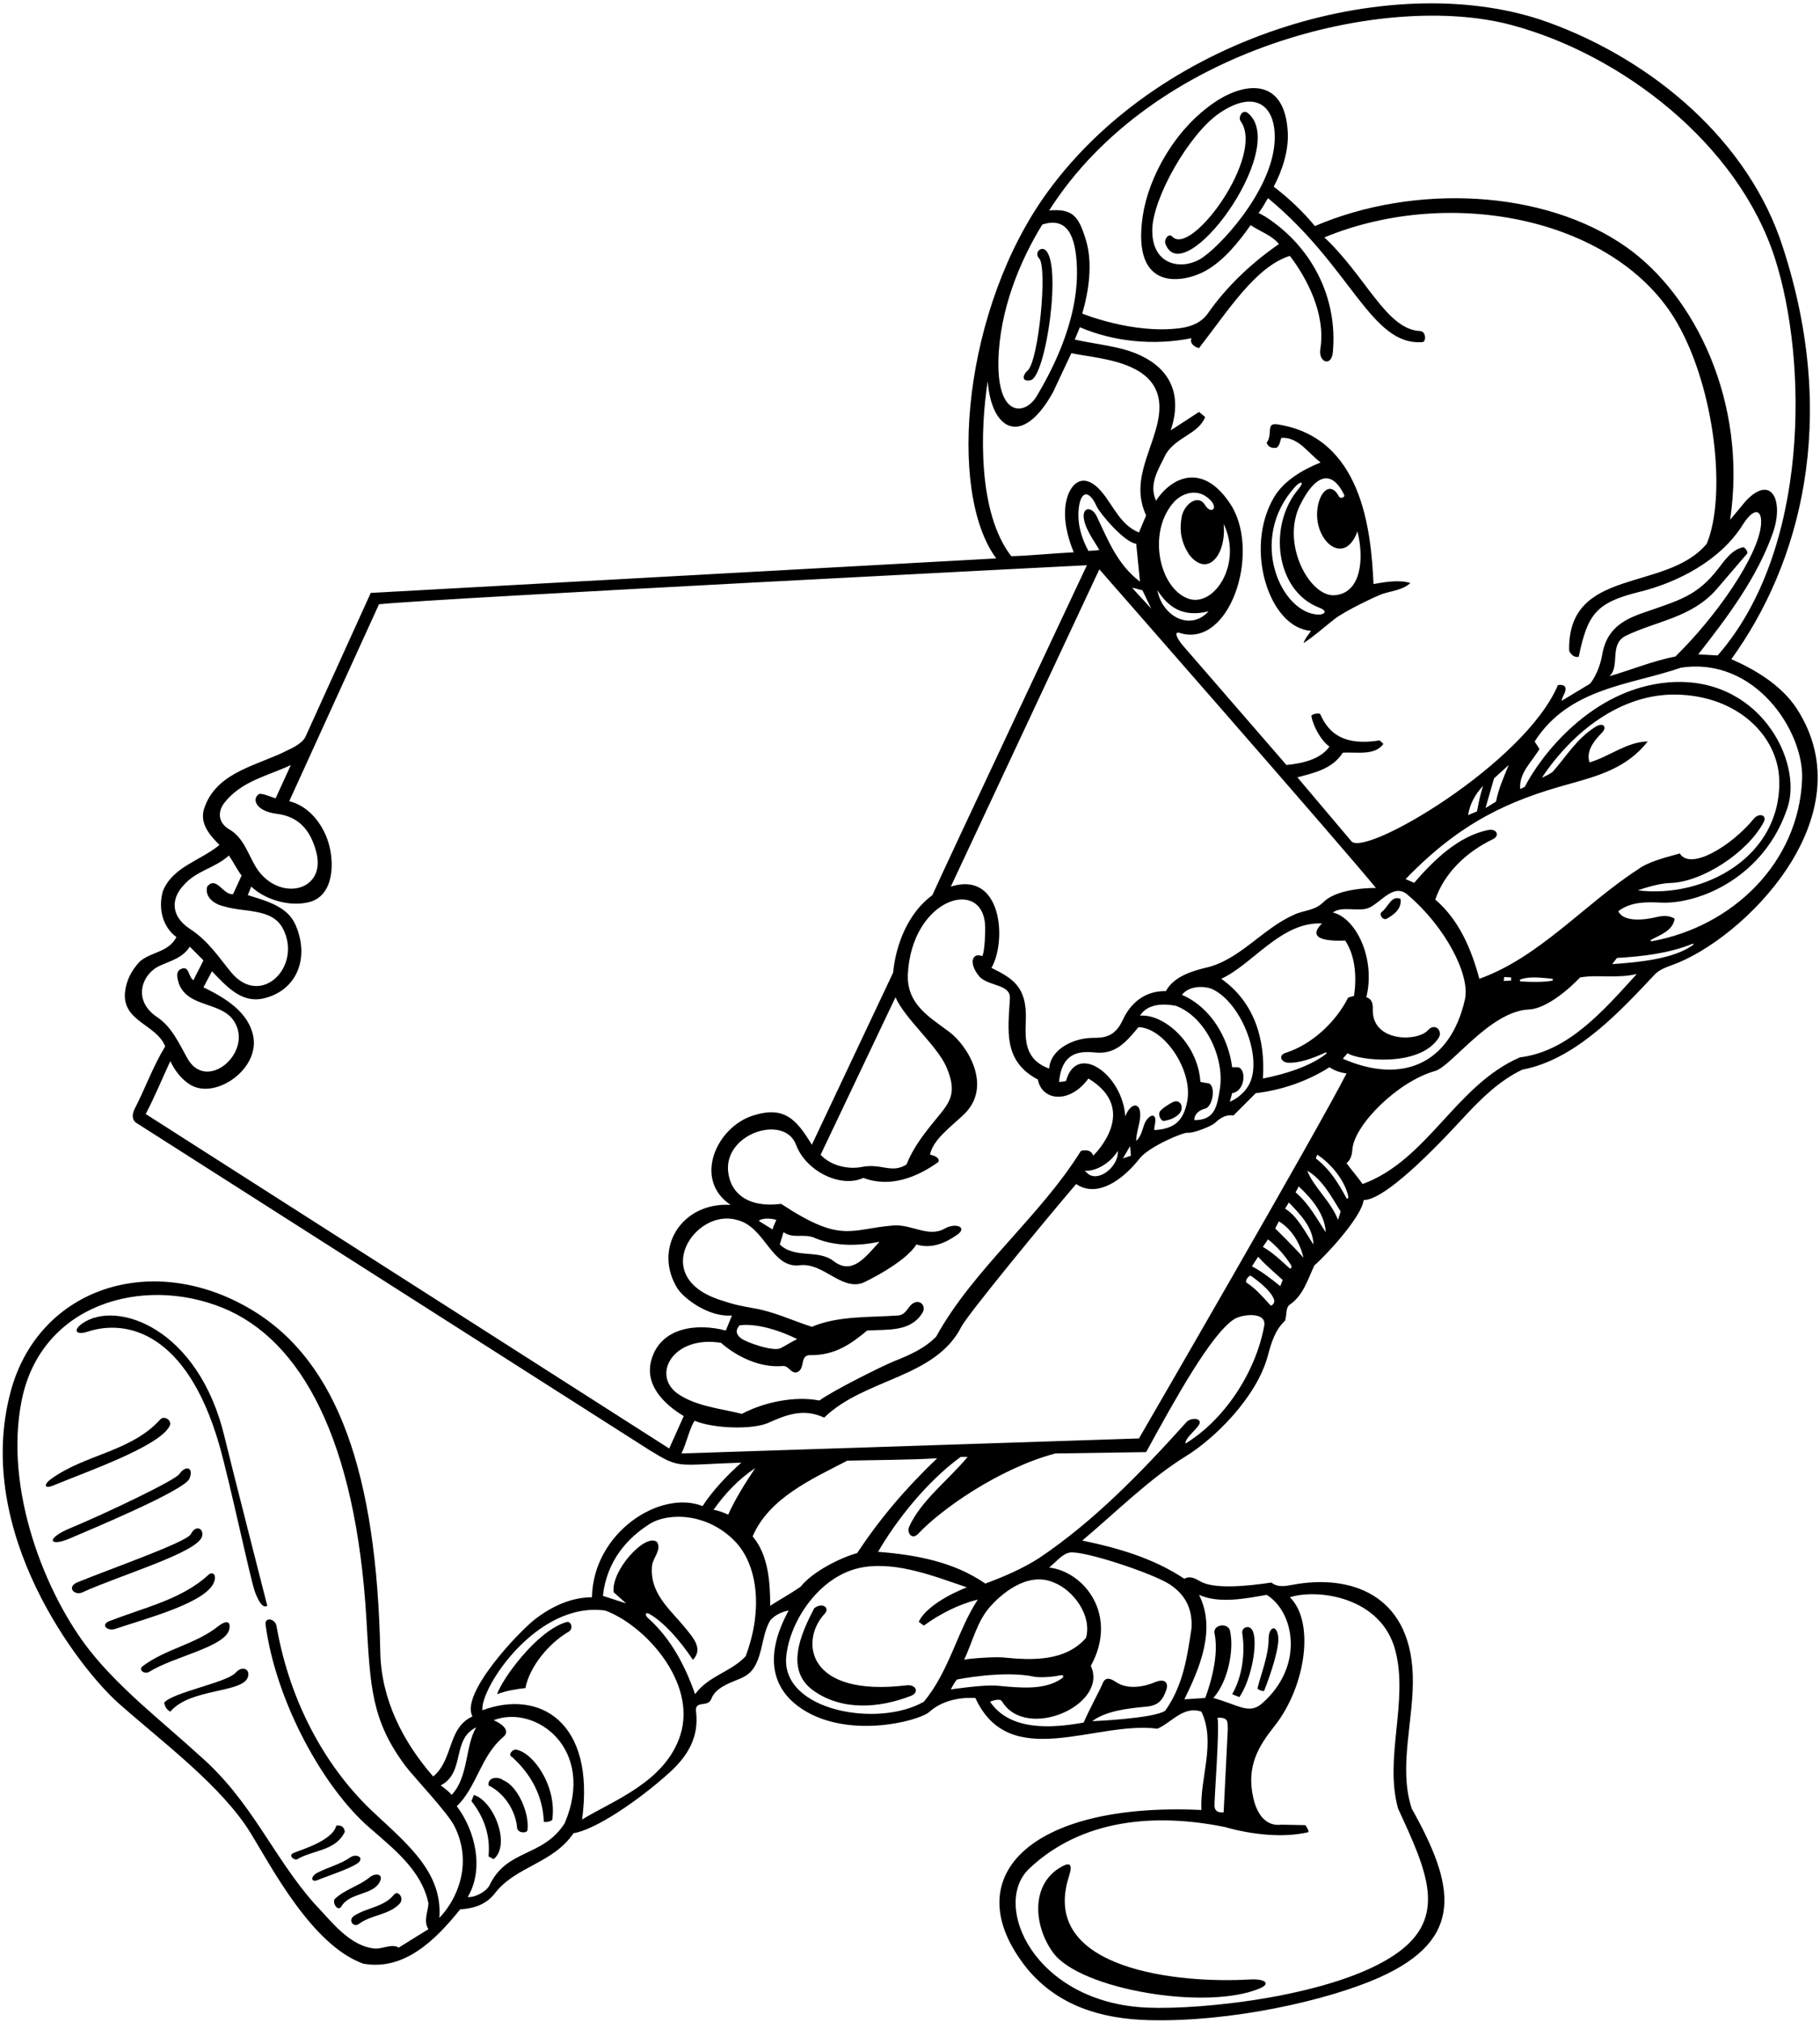 <?xml version="1.0" encoding="UTF-8"?>
<svg xmlns="http://www.w3.org/2000/svg" xmlns:xlink="http://www.w3.org/1999/xlink" width="496pt" height="551pt" viewBox="0 0 496 551" version="1.1">
<g id="surface1">
<path style=" stroke:none;fill-rule:nonzero;fill:rgb(0%,0%,0%);fill-opacity:1;" d="M 489.609 193.008 C 485.516 186.773 478.441 182.492 471.836 179.609 C 490.465 153.883 501.34 114.84 485.887 67.391 C 476.645 38.445 450.48 16.461 422.004 6.113 C 381.23 -8.703 317.309 8.59 285.465 52.344 C 262.527 83.863 258.004 133.844 271.5 152.16 L 101.035 161.559 L 83.262 200.73 C 82.363 202.766 78.516 204.359 78.516 204.359 C 70.516 208.547 59.348 210.129 55.812 219.809 C 54.137 224.086 56.93 227.344 59.812 230.23 C 54.695 234.508 46.973 236.184 44.367 242.883 C 43.156 247.258 44.09 252.375 48.09 255.352 C 45.762 259.633 41.203 259.262 38.039 262.051 C 35.715 264.562 34.316 267.355 34.039 270.703 C 33.574 278.43 42.691 279.172 45.02 285.129 C 41.668 290.617 39.621 296.48 36.645 302.25 C 35.961 303.652 35.984 305.094 37.016 305.879 L 177.109 395.195 C 185.555 400.355 184.215 399.129 202.043 398.547 C 198.414 401.711 194.086 406.277 191.48 410.371 C 179.84 405.82 161.637 417.652 161.328 435.219 C 155.664 435.266 150.551 437.613 145.973 441.078 C 141.531 444.445 125.32 461.551 128.762 467.691 C 121.879 470.855 123.645 479.414 118.062 484.066 C 109.781 474.578 103.918 463.039 103.641 450.289 C 102.66 401.816 92.215 371.117 68.699 356.961 C 41.578 340.641 10.473 350.824 2.883 379.262 C -7.359 417.641 21.848 454.805 32.23 464.031 C 43.98 474.477 60.324 486.508 68.316 499.496 C 73.988 508.711 84.996 530.016 98.988 535.059 C 110.246 537.105 118.809 528.453 125.414 520.266 C 129.93 519.98 132.848 518.504 134.879 515.875 C 140.578 508.484 150.648 507.824 156.305 499.516 C 162.016 498.637 173.652 490.957 182.449 482.996 C 187.293 478.613 190.613 473.414 189.668 466.191 C 189.473 463.258 192.781 465.273 193.805 463.039 C 194.461 461.137 196.137 459.918 197.992 458.992 C 202.645 456.68 205.473 457.262 207.406 449.441 C 208.078 446.73 208.52 443.859 209.902 441.543 C 211.02 440.148 213.254 439.082 214.926 438.848 C 207.418 452.641 211.699 460.582 217.453 464.879 C 230.086 474.312 250.406 469.031 253.277 466.457 C 256.652 463.43 261.41 462.426 265.824 462.668 C 275.129 483.043 298.672 468.809 315.422 471.039 C 319.328 469.367 322.492 464.715 327.422 466.391 C 331.426 474.855 326.961 484.441 327.422 493.188 C 280.551 490.996 260.109 511.652 279.875 536.363 C 288.363 546.656 300.312 550.113 313.035 550.449 C 335.648 551.043 362 545.004 375.738 538.902 C 399.402 528.391 396.543 513.859 384.742 492.816 C 380.953 481.379 385.48 468.27 385.012 456.207 C 384.152 434.215 367.734 428.871 352.129 431.852 C 350.203 432.219 348.09 432.562 346.5 431.215 C 339.539 432.254 330.852 433.039 327.121 430.902 C 325.68 430.078 324.273 429.301 322.77 430.191 C 314.398 424.609 304.812 421.816 294.949 419.77 C 304.32 411.879 313.258 402.898 323.359 396.676 C 330.664 392.18 342.418 380.98 345.535 369.359 C 346.477 365.848 347.477 362.406 350.223 359.848 C 350.777 357.984 350.312 356.312 351.523 355.473 C 355.215 352.93 356.371 348.648 358.223 344.773 C 361.109 342.355 371.156 331.559 371.621 327 C 378.32 327 395.176 308.465 399.242 304.105 C 403.945 299.062 408.801 294.352 414.891 291.453 C 429.77 288.695 442.258 274.734 451.086 265.402 C 452.422 264.148 454.047 263.547 455.691 262.961 C 474.754 256.207 508.996 222.746 489.609 193.008 Z M 411.941 6.824 C 441.973 14.859 473.672 39.191 483.707 70.355 C 492.664 98.168 493.27 149.855 468.113 178.586 L 462.812 178.309 C 470.816 168.105 478.902 157.32 483.145 145.246 C 486.227 136.465 482.812 129.133 475.84 136.434 L 471.504 141.637 C 476.293 109.449 461.805 80.457 443.285 67.371 C 420.789 51.48 385.309 50.039 358.344 61.598 C 355.023 57.562 351.188 53.977 347.125 50.863 C 349.43 46.488 351.223 41.121 350.953 36.047 C 350.172 21.184 339.473 22.281 331.34 27.66 C 320.027 35.148 312.973 48.492 311.43 58.852 C 308.273 80.07 322.91 76.953 328.574 73.785 C 333.531 71.02 337.684 65.828 340.824 61.344 C 343.43 63.113 346.559 64.051 348.547 66.504 C 341.473 71.344 334.395 77.914 329.273 85.266 C 327.508 87.84 324.777 89.004 321.559 89.422 C 308.723 91.102 294.949 85.445 294.949 85.445 C 296.695 79.398 297.91 71.75 295.891 65.234 C 293.957 58.984 292.387 56.781 285.922 57.344 C 314.133 13.016 377.547 -2.379 411.941 6.824 Z M 475.188 149.09 C 472.152 149.672 470.324 152.273 468.371 154.816 C 462.469 162.516 457.609 163.547 447.508 167.086 C 442.277 168.918 437.793 171.539 436.664 178.309 C 435.73 183.605 433.312 186.309 433.312 186.309 L 425.59 190.961 C 425.645 190.129 426.277 189.297 426.531 188.496 C 427.301 186.105 424.566 186.684 424.566 186.684 C 415.605 207.965 371.957 233.703 368.273 229.203 L 353.57 211.805 C 358.129 210.594 363.062 209.57 365.945 205.105 C 369.48 204.824 374.691 206.035 377.02 202.688 L 375.996 201.754 C 366.566 203.227 362.262 200.145 359.836 194.66 C 359.574 194.07 357.281 194.652 357.375 195.129 C 357.898 197.887 360.016 201.844 362.316 203.43 C 359.805 206.965 354.965 207.988 350.594 208.453 L 322.121 175.609 C 320.281 173.227 320.062 171.898 321.746 172.539 C 335.016 176.379 343.414 151.316 335.797 138.109 C 328.293 125.879 319.52 129.641 315.047 136.434 C 312.906 131.688 315.98 127.504 317.746 123.688 C 320.723 118.941 326.586 118.289 328.445 113.637 L 326.773 112.242 L 319.051 117.266 C 322.352 107.355 318.703 100.605 310.914 96.895 C 305.352 94.246 298.676 93.879 292.902 92.516 L 294.297 89.164 C 303.602 93.168 314.582 94.191 324.727 92.145 C 324.074 93.633 325.75 94.656 326.773 94.84 C 334.766 84.551 342.207 72.66 351.523 69.719 C 356.148 75.781 361.352 85.531 359.832 95.086 C 359.246 98.766 362.859 100.039 363.234 95.992 C 364.613 81.09 357.508 67.18 344.824 59.02 L 342.988 58.012 C 344.109 56.648 344.672 55.406 345.566 53.992 C 368.352 72.805 373.637 94.336 387.676 93.211 C 388.707 93.129 388.68 90.277 386.977 90.199 C 377.824 89.781 372.25 75.277 360.922 64.691 C 395.816 50.273 441.008 59.711 457.188 88.188 C 467.402 106.176 470.559 135.102 465.137 148.16 C 454.062 161.465 427.172 154.301 427.637 177.285 C 428.105 178.492 429.219 179.238 430.242 178.961 C 432.645 167.48 434.859 164.203 446.738 161.289 C 457.156 158.734 468.781 152.785 474.902 143.055 C 478.105 137.961 480.324 138.777 479.91 143.113 C 479.105 151.543 467.828 167.895 456.586 178.898 C 450.633 180.016 444.387 182.586 438.617 184.262 C 441.598 181.562 438.48 175.59 442.992 173.281 C 451.367 169.188 461.043 168.352 467.836 160.535 L 476.211 150.766 C 476.195 150.086 475.84 149.555 475.188 149.09 Z M 433.195 207.742 C 432.227 204.91 434.113 202.09 436.551 199.688 C 438.012 198.242 437.113 196.664 434.855 198.016 C 429.551 201.367 426.965 206.035 423.055 210.41 C 421.91 211.195 420.195 211.922 420.195 211.922 C 428.629 199.27 441.828 189.02 456.762 189.258 C 473.492 189.527 484.566 200.484 484.895 212.547 C 485.465 233.422 464.516 244.836 446.34 242.605 C 448.406 241.855 452.453 240.664 455.105 240.605 C 463.945 240.398 476.371 232.191 480.676 223.965 C 481.629 222.141 479.422 221.316 477.926 223.137 C 471.934 230.434 460.738 237.32 457.785 232.555 C 453.785 233.672 449.246 234.762 446.34 236.93 C 431.824 246.324 419.543 260.844 403.164 266.703 C 401.027 258.797 397.754 250.781 391.145 245.105 C 393.66 237.848 399.535 232.277 406.516 228.832 C 409.016 227.832 407.906 225.684 405.602 226.152 C 397.551 227.797 390.91 234.176 385.395 240.559 L 383.066 239.535 C 398.168 223.879 411.496 218.09 427.324 213.711 C 435.402 211.473 443.438 209.277 449.039 202.035 C 443.363 202.129 438.594 206.16 433.195 207.742 Z M 422.684 267.281 C 420.578 267.652 417.062 267.594 414.508 267.43 C 414.148 267.406 414.062 267.004 414.395 266.875 C 416.719 265.965 420.473 266.453 422.703 266.656 C 423.422 266.719 423.434 267.148 422.684 267.281 Z M 411.82 266.332 L 411.82 267.18 L 409.805 267.297 L 409.926 266.215 Z M 350.895 289.559 C 354.094 289.785 358.016 288.258 361.008 286.895 C 361.574 286.637 361.742 286.906 361.273 287.266 C 356.887 290.609 350.227 292.699 344.172 293.875 C 344.918 283.266 341.848 273.031 332.82 266.703 C 341.383 262.797 349.195 251.07 360.27 251.629 C 356.32 255.582 360.727 256.539 366.598 256.281 C 369.391 260.469 369.762 266.238 369.016 271.355 L 367.398 271.832 C 364.051 278.531 357.48 284.57 350.594 286.805 C 348.07 287.52 349.273 289.445 350.895 289.559 Z M 337.195 290.805 L 335.797 290.805 C 334.773 282.801 330.027 274.52 322.121 271.078 C 323.797 268.844 327.449 268.488 330.121 269.402 C 337.449 272.543 343.316 285.816 341.137 293.684 C 339.812 298.457 335.148 300.203 335.148 300.203 L 335.797 297.875 C 339.586 297.23 339.684 290.875 337.195 290.805 Z M 328.859 295.121 L 327.145 294.805 C 326.434 284.109 317.086 276.172 310.676 276.754 C 312.723 273.496 316.91 273.402 320.445 274.055 C 328.746 277.168 333.773 288.5 332.449 296.703 C 331.684 301.445 331.145 305.227 325.469 305.227 C 325.516 303.227 327.27 302.363 328.473 302.059 C 330.684 301.496 331.547 294.969 328.859 295.121 Z M 311.805 306.488 C 311.258 308.043 310.941 309.676 309.652 310.902 C 309.598 308.906 310.598 306.332 310.73 304.293 C 311 300.027 308.047 300.426 306.672 304.203 C 305.906 292.711 293.426 283.906 290.52 294.527 C 290.004 294.727 288.992 294.805 288.621 294.805 C 289.281 287.789 292.887 286.176 298.301 286.773 C 303.738 287.379 306.586 284.371 310.258 279.883 C 317.355 280.043 325.258 291.824 323.52 300.262 C 322.504 305.203 320.305 307.574 314.676 307.926 C 314.352 307.832 314.77 306.645 314.852 305.609 C 315.07 302.805 312.664 304.035 311.805 306.488 Z M 308.215 314.902 L 306.023 315.648 L 307.977 312.297 Z M 213.254 372.223 C 215.07 372.02 215.391 374.363 217.254 373.898 C 219.59 372.926 217.812 369.152 220.883 369.246 C 227.684 369.328 232.047 366.082 236.328 362.547 C 242.023 362.199 248.035 362.977 251.328 357.824 C 252.789 355.543 250.074 353.379 247.973 355.898 C 247.094 356.953 246.426 358.348 244.703 358.449 C 237.074 359.008 228.605 358.449 221.254 361.523 C 215.949 359.848 211.02 357.426 205.527 356.496 C 201.797 355.836 199.898 355.453 196.312 354.23 C 176.676 347.906 189.516 329.133 200.781 332.398 C 208.574 334.18 210.184 345.715 217.953 344.762 C 224.234 343.992 228.941 351.316 234.773 349.695 C 235.609 349.461 246.844 343.938 249.727 339.098 C 253.891 340.371 257.664 338.699 260.906 336.418 C 263.758 334.41 260.473 333.055 257.43 334.781 C 253 337.289 248.492 333.527 243.465 333.922 C 231.684 334.836 229.473 338.992 212.879 328.023 C 203.906 329.195 198.984 325.152 198.426 319.109 C 197.465 308.727 213.844 303.535 216.969 311.977 C 219.57 319 228.969 323.84 235.305 320.953 C 242.562 323.742 250.008 320.766 255.777 316.578 C 256.242 315.09 253.449 314.625 253.449 314.625 C 254.324 310.434 258.98 307.223 262.742 303.605 C 270.504 296.141 263.871 285.027 258.672 281.152 C 253.141 277.027 247.223 273.66 247.402 265.68 C 248.348 244.512 268.258 238.754 268.488 252.66 C 268.516 254.352 268.387 258.848 267.738 260.527 C 264.699 259.387 263.949 262.801 267.129 266.332 C 270.012 268.844 275.488 268.242 275.223 272.102 C 274.758 280.66 273.27 289.129 282.852 294.152 C 283.934 299.984 291.508 300.91 296.625 293.875 C 310.953 302.535 297.926 314.902 297.926 314.902 C 297.316 312.773 294.578 313.602 294.578 313.602 C 283.41 331.559 265.266 345.797 255.125 364.219 C 251.855 367.543 247.742 369.273 243.586 370.945 C 240.289 372.27 226.652 379.109 223.301 381.621 C 216.789 380.316 208.32 381.992 202.18 385.25 C 196.664 383.855 189.895 383.242 184.934 379.922 C 177.336 374.844 183.328 363.742 196.504 365.895 C 196.504 365.895 203.934 372.953 213.254 372.223 Z M 201.527 361.148 C 201.527 361.148 207.094 359.922 217.254 364.871 C 215.59 365.684 214.141 366.645 212.711 367.359 C 210.699 368.367 203.281 365.742 201.906 364.629 C 200.785 363.719 200.234 362.66 201.527 361.148 Z M 206.805 332.691 C 207.359 331.949 209.816 331.836 211.578 332.398 C 211.129 333.445 210.738 334.164 210.555 335.004 Z M 212.508 339.098 L 213.531 335.746 C 216.324 337.699 219.301 335.934 222.277 337.422 C 228.047 339.746 234.215 339.473 239.68 338.352 C 235.898 342.488 232.285 347.562 227.184 343.629 C 222.879 340.305 216.758 343.098 212.508 339.098 Z M 223.637 314.664 L 244.051 271.73 C 246.508 277.488 255.41 284.926 257.914 290.727 C 261.156 298.223 258.621 300.605 254.703 305.406 C 251.66 309.137 248.871 312.758 247.027 317.324 C 242.895 319.859 240.203 316.891 234.781 317.984 C 231.793 318.59 226.824 318.039 223.637 314.664 Z M 298.883 140.691 C 297.566 137.949 294.875 138.086 295.391 141.367 C 295.852 144.32 298.066 147.184 299.602 149.836 C 298.766 150.035 297.648 150.02 296.625 150.113 C 294.797 146.777 293.582 142.902 293.957 138.832 C 294.426 133.773 296.715 133.195 298.895 138.016 C 299.734 139.875 306.488 147.879 309.652 148.16 L 310.676 158.488 C 304.426 153.758 301.934 147.039 298.883 140.691 Z M 311.324 160.812 L 313.746 165.84 L 308.523 160.16 C 309.82 160.328 310.488 160.723 311.324 160.812 Z M 299.602 155.137 C 299.602 155.137 366.227 231.16 374.973 241.953 C 374.973 241.953 365.109 241.766 360.922 245.582 C 358.254 248.332 355.34 247.906 352.547 249.305 C 344.078 253.027 337.66 261.773 328.445 263.727 C 325.367 264.5 319.887 265.961 317.746 270.055 C 311.512 269.93 307.828 273.898 305.984 277.918 C 303.914 282.434 301.09 282.816 297.844 282.801 C 292.973 282.777 286.305 285.641 285.922 291.176 C 279.23 288.715 279.352 283.422 279.566 278.062 C 279.945 268.703 275.805 266.531 270.199 263.727 C 274.477 256.238 273.016 237.137 259.125 241.582 Z M 324.074 151.137 C 329.145 157.559 334.285 151.102 333.473 142.762 C 338.746 153.578 330.828 165.719 323.746 163.086 C 315.84 160.145 312.59 144.797 320.027 136.691 C 321.852 134.703 326.316 132.492 329.969 136.383 C 332.039 138.594 330.012 140.262 328.375 137.562 C 326.617 134.668 323.039 137.066 322.121 140.438 C 321.281 144.621 321.934 147.785 324.074 151.137 Z M 329.375 166.574 C 324.305 172.148 316.676 167.816 315.422 160.812 C 318.039 164.914 321.891 168.461 329.375 166.574 Z M 304.629 313.602 C 304.973 317.66 299.645 322.105 296.625 319.93 L 295.602 318.996 C 298.578 319.277 302.578 316.949 304.629 313.602 Z M 367.254 286.98 C 369.949 288.891 386.672 290.992 392.039 282.859 C 393.305 280.945 391.117 278.531 389.156 280.711 C 386.254 283.941 373.84 283.988 374.121 275 C 374.164 273.598 373.973 272.219 372.367 271.73 C 374.965 261.055 369.438 250.059 363.246 248.652 C 365.668 246.699 370.488 248.66 373.297 247.258 C 376.555 245.676 379.996 240.465 383.719 243.906 C 393.766 252.406 400.762 265.621 399.227 272.367 C 395.195 290.098 381.938 295.5 365.945 288.477 Z M 400.094 222.133 C 400.562 219.062 402.039 216.379 404.191 214.133 C 403.445 216.363 403.074 218.199 402.516 221.109 C 401.676 221.48 401.027 221.66 400.094 222.133 Z M 404.84 220.18 L 407.168 212.086 L 411.168 208.453 C 409.773 211.898 408.445 214.703 407.703 218.43 Z M 326.961 70.664 C 321.852 73.586 313.922 72.289 314.023 62.641 C 314.113 53.961 324.062 36.473 332.309 30.844 C 342.145 24.129 348.008 28.773 347.352 38.793 C 346.465 52.293 332.043 67.766 326.961 70.664 Z M 272.094 98.484 C 272.332 84.664 277.926 71.094 284.055 61.184 C 290.922 58.969 293.211 64.336 293.488 72.965 C 293.988 88.211 285.664 102.617 282.57 107.883 C 279.426 113.238 271.828 113.852 272.094 98.484 Z M 269.176 103.867 C 270.223 117.465 278.645 121.84 286.945 106.938 L 291.973 96.238 C 300.344 98 319.32 98.395 315.473 115.18 C 313.508 123.754 308.176 131.434 312.352 140.438 L 310.395 145.09 C 305.441 143.094 303.488 137.992 300.438 134.266 C 295.184 127.852 291.301 131.906 290.445 137.289 C 289.734 141.773 291.023 146.598 292.621 150.484 C 285.594 150.871 281.012 151.402 275.594 151.555 C 266.426 139.68 267.129 117.078 269.176 103.867 Z M 61.117 218.785 C 65.859 212.734 73.027 211.434 79.262 208.453 L 75.109 217.539 C 73.715 217.109 71.73 216.191 70.691 216.324 C 68.594 217.453 69.398 221.004 75.52 221.762 C 81.234 222.473 84.609 226.023 86.207 232.219 C 89.035 243.203 75.473 245.93 69.609 236.043 C 67.52 232.516 66.355 228.227 62.438 225.953 C 59.797 224.426 59.023 221.574 61.117 218.785 Z M 50.043 241.211 C 53.484 237.207 58.656 236.547 62.379 233.105 C 63.516 234.723 64.727 237.176 65.844 238.57 L 63.52 243.629 C 60.82 244 58.977 238.512 56.465 241.582 C 55.719 244.559 58.543 246.453 61.117 246.977 C 66.348 248.664 74.184 247.34 77.121 253.051 C 82.43 263.359 71.133 274.664 63.062 265.016 C 59.824 261.145 56.922 256.469 51.832 253.156 C 46.32 249.566 46.711 244.715 50.043 241.211 Z M 42.836 277.152 C 35.996 272.594 38.629 265.402 43.523 263.156 C 46.453 261.812 49.719 261.074 51.719 257.957 L 55.441 261.68 C 54.266 264.145 53.578 265.215 52.742 267.074 C 51.344 266.426 51.625 262.98 49.391 264.004 C 47.625 264.75 48.461 266.891 48.738 268.008 C 51.297 274.688 60.281 272.816 63.785 278.262 C 69.172 286.637 56.371 297.824 51.082 288.402 C 48.816 284.363 46.84 279.824 42.836 277.152 Z M 39.715 303.551 C 42.133 298.898 44.18 293.969 46.414 289.129 C 47.578 291.629 49.465 294.129 51.875 295.586 C 58.715 299.715 70.898 291.305 68.996 282.215 C 67.691 275.977 61.77 272.043 55.441 269.031 L 57.766 264.656 C 61.797 268.844 65.828 273.395 71.758 272.062 C 80.668 270.059 84.547 261.312 80.559 252.055 C 78.352 246.934 72.578 245.492 67.535 243.906 L 68.469 241.582 C 72.113 245.066 78.867 247.211 84.301 245.797 C 91.125 244.023 91.227 234.723 89.367 229.141 C 87.809 224.465 84.215 219.656 78.828 218.309 L 103.285 164.652 C 118.434 163.039 296.211 154.012 296.211 154.012 C 296.211 154.012 256.383 238.605 254.102 243.906 C 247.586 248.652 244.145 257.215 243.398 265.027 L 221.254 311.926 C 217.082 305.055 213.777 301.215 205.156 303.988 C 195.133 307.211 188.883 321.488 199.109 328.305 C 185.707 327.516 177.91 340.242 184.613 351.051 C 186.23 353.656 192.988 358.969 199.48 358.449 L 197.805 362.547 C 189.875 360.461 180.195 361.684 177.59 370.305 C 175.453 377.363 181.02 382.645 186.336 385.859 L 182.375 394.691 Z M 185.711 396.043 C 187.086 393.293 187.93 389.145 189.297 387.133 C 194.688 389.348 205.23 389.559 209.371 387.707 C 214.199 385.547 218.945 383.617 224.605 386.273 C 235.676 375.539 254.879 375.555 262.008 361.496 C 263.617 358.324 284.539 332.832 293.273 322.629 C 298.992 326.488 305.922 321.605 310.605 315.641 C 313.109 312.449 322.477 308.461 323.738 308.648 C 325.094 308.852 330.09 306.922 331.098 305.996 C 332.465 304.742 333.871 303.656 336.172 303.926 L 342.219 297.875 C 349.195 297.039 356.176 294.711 362.316 290.805 C 363.715 291.734 365.297 292.293 366.969 292.48 C 358.969 308.203 310.395 391.949 310.395 391.949 Z M 205.809 400.043 C 203.203 403.973 200.398 408.344 198.445 412.719 C 197.641 412.316 195.84 411.594 194.457 411.395 C 197.609 406.91 201.434 402.93 205.809 400.043 Z M 129.785 470.668 C 126.754 475.652 127.727 484.242 123.074 489.078 C 122.527 488.277 120.902 487.082 120.109 486.488 C 126.902 482.953 122.992 473.926 129.785 470.668 Z M 119.738 522.59 C 120.68 510.203 110.973 502.43 101.723 493.762 C 89.457 482.27 79.137 464.758 75.359 443.078 C 74.996 440.992 72.074 440.52 72.371 442.707 C 75.305 464.152 88.344 487.227 100.504 497.844 C 107.492 503.945 114.867 509.641 116.758 518.59 C 116.758 520.543 115.27 523.43 116.758 525.66 L 108.664 530.688 C 106.895 529.57 104.477 530.965 102.336 530.965 C 95.266 530.406 90.238 523.43 85.59 518.59 C 74.328 505.84 68.594 490.711 54.418 478.391 C 44.344 469.156 32.859 460.375 24.438 449.707 C 12.574 434.676 0.906 405.98 5.945 381.402 C 11.301 355.301 38.867 347.508 60.672 356.355 C 82.086 365.043 97.035 392.383 99.875 441.477 C 100.918 459.477 101.16 468.762 110.578 481.293 C 112.672 484.078 121.938 493.832 123.812 497.531 C 128.906 507.586 124.727 517.414 119.738 522.59 Z M 153.887 496.816 C 147.84 506.215 138.105 503.672 133.359 513.816 C 132.242 515.695 129.137 517.102 127.461 516.914 C 132.02 509.285 129.508 498.77 124.484 492.164 C 129.887 487.016 131.02 478.469 137.145 473.301 C 139.926 470.953 134.531 468.715 134.531 468.715 C 145.992 464.344 162.512 476.504 153.887 496.816 Z M 185.43 472.715 C 181.336 485.648 166.863 490.691 158.633 495.793 C 162.277 469.16 147.047 460.223 131.461 466.016 C 130.844 459.98 146.348 436.211 164.961 438.848 C 175.809 442.859 189.938 458.445 185.43 472.715 Z M 203.203 451.316 C 199.203 455.594 193.059 456.617 189.43 461.645 C 186.824 454.152 182.965 446.574 176.594 440.883 C 175.684 440.07 175.855 439.117 177.035 439.801 C 180.809 441.98 185.168 446.742 188.84 452.277 C 191.727 449.207 188.91 446.238 186.453 443.219 C 182.266 438.195 176.93 433.934 177.707 426.469 C 178.078 424.328 180.406 422.098 179.012 420.145 C 175.918 417.641 166.465 427.941 167.242 433.855 L 170.637 436.891 L 164.309 434.844 C 165.344 425.262 171.043 419.023 177.078 415.234 C 182.074 412.102 192.77 412.133 200.371 420.051 C 206.273 426.203 208.137 438.215 203.203 451.316 Z M 209.902 437.543 C 209.902 431.121 209.395 423.668 205.113 418.645 C 209.582 408.129 221.441 402.93 230.93 397.996 C 238.746 397.812 248.238 397.812 255.402 397.348 C 246.656 405.719 239.82 413.797 233.59 423.195 C 229.688 424.223 221.648 427.977 218.156 432.383 C 214.617 434.781 213.254 435.383 209.902 437.543 Z M 251.773 463.691 C 239.25 470.879 212.945 466.168 214.27 451.457 C 215.137 441.789 223.438 429.02 235.184 427.047 C 244.645 425.457 254.992 429.66 263.5 432.52 C 263.5 432.52 252.984 436.426 250.379 441.914 L 251.773 442.941 C 256.242 439.684 261.492 437.051 266.477 435.867 C 260.984 444.148 258.754 455.316 251.773 463.691 Z M 269.891 437.715 C 272.406 434.906 279.727 427.949 287.227 431.215 C 292.523 433.301 297.656 440.184 295.973 446.289 C 290.395 452.676 281.516 452.461 273.398 451.629 C 271.23 451.406 264.242 451.871 262.754 452.246 C 265.027 447.473 266.25 441.777 269.891 437.715 Z M 259.125 460.34 C 259.457 459.637 260.305 458.117 260.801 457.641 C 260.801 457.641 273.383 455.055 281.895 456.879 C 282.906 457.098 286.234 457.07 288.785 456.523 C 290.027 456.254 290.062 456.895 289.191 457.473 C 284.504 460.609 278.039 459.891 271.75 459.32 C 267.992 458.98 259.125 460.34 259.125 460.34 Z M 380.27 449.723 C 383.902 463.613 377.16 479.047 381.02 492.816 C 388.785 509.691 394.883 522.453 380.359 532.469 C 363.836 543.867 327.754 547.703 312.562 547.035 C 281.883 545.691 270.047 519.016 280.508 509.148 C 294.902 495.57 314.949 493.988 333.844 497.84 C 340.895 499.867 349.613 500.863 356.492 499.25 C 356.988 499.137 355.762 497.324 355.762 497.324 L 349.195 497.188 C 344.871 497.758 342.516 494.125 341.57 489.957 C 339.617 481.355 342.875 475.945 347.344 470.309 C 355.789 459.652 358.449 442.016 351.523 435.219 C 359.191 432.82 376.449 435.125 380.27 449.723 Z M 331.797 468.062 C 335.055 467.879 334.492 469.48 334.598 471.352 L 333.473 493.84 C 331.531 493.98 331.027 493.133 330.98 492.027 C 330.91 490.223 332.438 470.484 331.797 468.062 Z M 345.195 434.566 C 352.719 439.184 355.598 453.887 343.988 464.117 C 340.395 467.285 337.602 464.574 330.656 462.668 C 334.656 458.258 336.371 449.574 335.223 444.398 C 334.688 442 330.465 442.629 330.996 445.117 C 332.559 452.414 328.445 462.668 328.445 462.668 L 322.77 463.039 C 326.863 454.664 331.52 444.059 326.773 434.566 C 332.262 437.078 339.895 435.496 345.195 434.566 Z M 318.883 431.777 C 322.539 434.242 325.031 437.773 324.727 443.59 C 323.516 451.781 322.375 459.359 317.539 466.152 C 314.32 468.312 297.648 468.992 297.648 468.992 C 301.535 466.102 307.477 465.504 312.539 465.012 C 315.605 464.715 316.828 463.344 317.812 460.574 C 318.543 458.527 317.492 457.223 314.715 458.391 C 311.75 459.633 307.297 460.453 304.191 458.355 C 302.176 456.992 301.07 457.086 300.387 458.941 C 299.969 460.078 296.887 465.77 295.32 469.367 C 286.574 470.949 275.223 471.691 269.824 463.691 C 269.824 463.691 272.41 462.543 273.059 463.57 C 279.629 474.512 302.207 464.551 297.277 453.918 C 304.852 440.145 295.562 428.277 285.922 427.121 C 287.977 425.461 289.449 423.441 291.484 423.051 C 295.125 422.359 314.426 428.777 318.883 431.777 Z M 344.531 361.289 C 342.152 374.188 333.449 387.078 323.051 393.344 C 322.996 392.027 325.184 390.254 326.461 388.66 C 328.297 386.371 324.637 386.062 323.352 387.492 C 310.863 401.371 298.145 414.48 283.227 424.516 C 278.574 427.492 273.547 429.633 268.523 431.496 C 260.055 425.633 249.914 423.68 239.305 422.84 C 244.238 414.281 252.613 403.672 261.824 396.973 L 263.703 396.973 C 258.547 403.25 251.086 408.734 247.777 415.988 C 247.066 417.551 248.48 419.809 250.27 417.895 C 256.32 411.414 272.109 400.172 287.598 396.043 L 312.352 395.672 C 320.105 381.516 330.066 363.449 336.352 359.445 C 338.473 358.09 345.27 357.293 344.531 361.289 Z M 346.195 355.625 C 344.223 353.438 342.105 351.035 339.711 349.488 C 339.164 349.137 340.379 347.242 341.004 347.695 C 343.734 349.688 346.402 351.875 347.223 354.137 C 347.535 355.008 346.547 356.02 346.195 355.625 Z M 348.918 350.449 C 346.355 348.402 343.848 346.434 341.195 345.051 L 342.871 342.445 C 345.164 344.949 347.098 346.508 349.57 348.773 Z M 351.355 345.504 C 348.953 343.344 347.227 341.59 344.172 339.746 L 345.566 337.699 C 348.012 339.625 350.098 342.027 351.758 344.578 C 352.195 345.254 351.848 345.945 351.355 345.504 Z M 347.523 334.723 L 348.531 332.797 C 352.254 335.027 354.402 339.098 355.246 342.727 C 352.547 339.621 347.523 334.723 347.523 334.723 Z M 350.223 329.328 L 351.246 327.652 C 354.5 331 357.836 334.535 357.945 339.098 C 355.711 335.746 353.57 331.371 350.223 329.328 Z M 353.078 324.895 L 353.941 323.277 C 357.57 326.629 361.102 331 361.293 335.746 C 358.875 332.117 356.801 328.059 353.078 324.895 Z M 364.645 332.398 C 362.723 327.348 357.852 323.277 356.27 318.996 C 360.363 321.324 362.938 326.203 365.355 330.113 Z M 366.949 326.465 C 364.875 322.695 362.68 318.812 358.594 315.648 L 358.969 314.625 C 362.793 317.066 366.5 321.707 367.41 325.895 C 367.539 326.492 367.172 326.867 366.949 326.465 Z M 414.238 288.105 C 396.746 295.645 389.117 316.113 371.344 322.629 C 370.457 321.305 368.547 319.09 366.969 316.949 C 368.211 315.926 368.449 314.527 368.578 313.062 C 369.148 306.527 380.805 294.746 391.07 291.828 C 395.605 290.586 405.977 275.559 416.656 275.062 C 422.809 274.777 430.617 266.332 430.617 266.332 C 435.547 265.496 440.48 266.703 446.062 265.402 C 436.941 275.449 427.359 286.523 414.238 288.105 Z M 461.301 257.562 C 456.105 261.242 447.047 262.184 439.363 262.703 L 440.664 261.027 C 447.859 260.594 454.809 259.758 461.066 257.238 C 461.527 257.055 461.703 257.277 461.301 257.562 Z M 450.234 256.453 C 449.84 256.523 449.656 256.262 449.988 256.078 C 452.555 254.656 455.895 253.625 456.391 250.328 C 454.738 249.305 453.004 249.527 451.215 249.938 C 445.559 251.234 441.961 250.43 441.035 248.281 C 444.512 245.66 448.617 245.77 452.727 245.945 C 463.145 246.395 480.922 238.992 487.16 220.023 C 491.359 207.273 479.27 183.852 454.617 185.945 C 433.656 187.723 419.789 206.074 415.539 214.41 L 414.297 215.004 C 413.926 210.535 417.496 207.617 419.543 204.082 L 418.238 202.035 C 427.637 187.332 444.387 186.684 458.066 181.938 C 478.344 178.828 491.645 199.32 491.125 212.309 C 490.211 235.262 471.98 252.512 450.234 256.453 "/>
<path style=" stroke:none;fill-rule:nonzero;fill:rgb(0%,0%,0%);fill-opacity:1;" d="M 340.234 30.93 C 338.504 29.414 337.434 32.098 338.062 32.953 C 344.922 42.25 324.699 70.035 319.496 64.488 C 318.461 63.383 317.191 65.262 317.594 66.379 C 322.445 79.77 351.367 40.695 340.234 30.93 "/>
<path style=" stroke:none;fill-rule:nonzero;fill:rgb(0%,0%,0%);fill-opacity:1;" d="M 280.852 103.609 C 285.027 102.781 289.59 71.23 284.738 68.031 C 283.512 67.223 281.832 68.953 283.195 70.398 C 285.531 72.871 283.047 98.469 280.039 100.98 C 278.797 102.02 278.199 104.137 280.852 103.609 "/>
<path style=" stroke:none;fill-rule:nonzero;fill:rgb(0%,0%,0%);fill-opacity:1;" d="M 374.32 159.141 C 373.648 144.309 371.129 118.992 347.895 115.594 C 344.918 115.277 346.949 118.414 345.195 120.617 C 345.566 121.824 346.684 122.199 347.895 122.012 C 348.824 121.359 348.824 120.242 349.195 119.312 C 353.852 119.035 356.453 123.406 359.898 126.012 C 354.742 128.074 349.785 131.164 347.254 135.418 C 338.895 149.453 345.914 171.164 357.293 171.887 C 356.547 173.004 355.617 174.027 355.246 175.234 C 358.086 173.422 360.875 170.863 363.781 168.617 C 366.691 166.371 375.355 162.289 376.688 161.855 C 379.406 160.973 382.371 160.734 384.371 158.859 C 381.484 157.93 377.535 158.547 374.32 159.141 Z M 359.32 167.469 C 349.195 167.203 339.914 146.977 352.977 132.617 C 354.539 130.902 355.605 131.195 353.871 133.25 C 345.391 143.297 347.715 161.012 359.441 165.539 C 362.234 166.617 360.707 167.504 359.32 167.469 Z M 363.641 162.191 C 356.977 162.621 349.066 148.309 354.277 137.68 C 358.164 129.754 362.688 127.43 366.305 134.812 C 366.66 135.539 365.27 135.977 364.93 135.324 C 362.559 130.766 359.203 134.219 358.949 139.668 C 358.578 147.758 366.43 154.273 369.945 144.809 C 371.809 152.156 371 161.719 363.641 162.191 "/>
<path style=" stroke:none;fill-rule:nonzero;fill:rgb(0%,0%,0%);fill-opacity:1;" d="M 376.574 248.469 C 375.633 249.184 376.953 250.852 377.867 250.359 C 379.828 249.309 382.102 247.598 381.672 244.93 C 379.148 243.871 378.406 247.09 376.574 248.469 "/>
<path style=" stroke:none;fill-rule:nonzero;fill:rgb(0%,0%,0%);fill-opacity:1;" d="M 317.32 305.426 C 318.512 305.207 320.105 304.723 321.223 303.633 C 322.98 301.922 321.715 299.309 319.645 300.293 C 318.883 300.656 316.398 302.156 316.016 303.016 C 315.629 303.879 316.383 305.594 317.32 305.426 "/>
<path style=" stroke:none;fill-rule:nonzero;fill:rgb(0%,0%,0%);fill-opacity:1;" d="M 22.367 360.668 C 19.73 362.562 20.855 363.859 23.824 362.875 C 34.449 359.359 50.742 362.984 59.629 393.27 C 62.543 403.199 68.238 430.508 69.527 433.879 C 70.527 436.488 71.676 438.328 72.84 437.543 C 72.84 437.543 62.395 396.652 61.273 391.859 C 54.176 361.598 31.562 354.07 22.367 360.668 "/>
<path style=" stroke:none;fill-rule:nonzero;fill:rgb(0%,0%,0%);fill-opacity:1;" d="M 46.27 388.465 C 46.938 387.027 44.73 385.621 43.715 386.742 C 35.695 395.609 23.301 396.207 13.914 402.992 C 11.82 404.508 11.992 405.836 14.664 404.715 C 23.383 401.066 43.656 394.094 46.27 388.465 "/>
<path style=" stroke:none;fill-rule:nonzero;fill:rgb(0%,0%,0%);fill-opacity:1;" d="M 51.645 402.875 C 52.848 399.859 50.668 399.086 48.844 401.684 C 47.691 403.328 29.789 411.973 18.219 416.793 C 12.258 419.539 13.707 421.57 19.352 419.059 C 22.648 417.594 50.309 406.227 51.645 402.875 "/>
<path style=" stroke:none;fill-rule:nonzero;fill:rgb(0%,0%,0%);fill-opacity:1;" d="M 55.059 418.648 C 55.645 416.59 53.418 415.262 52.004 418.031 C 50.902 420.188 30.523 427.301 20.918 431.215 C 18.051 432.676 20.473 434.785 22.391 433.914 C 32.98 429.086 53.809 423.059 55.059 418.648 "/>
<path style=" stroke:none;fill-rule:nonzero;fill:rgb(0%,0%,0%);fill-opacity:1;" d="M 58.418 430.844 C 59.07 428.828 57.723 428.168 56.742 429.168 C 49.578 435.773 39.344 438.008 30.316 441.543 C 27.133 442.398 29 444.66 31.496 443.816 C 40.004 440.934 56.656 436.613 58.418 430.844 "/>
<path style=" stroke:none;fill-rule:nonzero;fill:rgb(0%,0%,0%);fill-opacity:1;" d="M 247.035 459.219 C 219.723 462.488 218.066 447.078 224.605 439.871 C 226.379 438.145 224.195 436.477 221.906 438.195 C 218.234 445.258 213.852 454.988 221.625 460.621 C 229.492 466.25 239.672 465.441 248.297 462.074 C 250.543 461.195 249.699 458.898 247.035 459.219 "/>
<path style=" stroke:none;fill-rule:nonzero;fill:rgb(0%,0%,0%);fill-opacity:1;" d="M 154.336 441.996 C 146.238 444.387 136.781 457.586 135.465 461.645 C 137.883 460.711 140.672 460.238 143.188 459.969 C 144.301 454.129 149.645 447.656 155.047 444.57 C 156.238 443.887 155.773 441.57 154.336 441.996 "/>
<path style=" stroke:none;fill-rule:nonzero;fill:rgb(0%,0%,0%);fill-opacity:1;" d="M 62.512 443.82 C 62.914 441.523 61.434 441.555 59.367 443.195 C 53.27 448.043 45.066 449.312 38.879 454.008 C 37.555 455.016 39.422 456.332 40.699 455.527 C 47.387 451.324 61.648 448.738 62.512 443.82 "/>
<path style=" stroke:none;fill-rule:nonzero;fill:rgb(0%,0%,0%);fill-opacity:1;" d="M 337.77 462.43 C 341.047 457.566 342.789 448.09 341.48 444.59 C 340.688 442.473 338.285 443.352 338.551 445.031 C 339.41 450.512 338.516 456.953 335.797 461.645 L 337.77 462.43 "/>
<path style=" stroke:none;fill-rule:nonzero;fill:rgb(0%,0%,0%);fill-opacity:1;" d="M 344.527 460.684 C 346.367 455.996 348.824 448.633 348.309 445.695 C 347.711 442.27 345.727 443.672 345.738 446.473 C 345.758 450.902 343.766 455.844 342.699 460.004 C 342.609 460.352 344.391 461.035 344.527 460.684 "/>
<path style=" stroke:none;fill-rule:nonzero;fill:rgb(0%,0%,0%);fill-opacity:1;" d="M 64.148 455.836 C 61.742 458.488 46.879 461.176 44.738 463.969 C 44.926 464.898 45.34 465.82 46.414 466.391 C 51.773 460.023 65.82 461.344 67.504 457.121 C 68.344 455.012 66.211 453.559 64.148 455.836 "/>
<path style=" stroke:none;fill-rule:nonzero;fill:rgb(0%,0%,0%);fill-opacity:1;" d="M 140.488 476.719 C 139.309 476.895 138.473 478.309 139.559 478.766 C 144.676 483.352 147.949 489.359 148.195 496.316 C 148.211 496.699 150.445 496.281 150.512 495.828 C 151.805 486.699 145.305 477.383 140.488 476.719 "/>
<path style=" stroke:none;fill-rule:nonzero;fill:rgb(0%,0%,0%);fill-opacity:1;" d="M 137.137 485.09 C 136.02 484.066 132.855 484.066 133.137 486.488 C 138.355 489.098 140.684 494.562 140.918 498.004 C 141.02 499.539 143.641 499.625 143.754 498.664 C 144.336 493.812 140.891 486.469 137.137 485.09 "/>
<path style=" stroke:none;fill-rule:nonzero;fill:rgb(0%,0%,0%);fill-opacity:1;" d="M 129.137 489.094 L 128.484 490.77 C 131.836 495.047 133.695 499.98 133.137 505.84 L 134.531 506.586 C 139.293 502.691 134.59 490.719 129.137 489.094 "/>
<path style=" stroke:none;fill-rule:nonzero;fill:rgb(0%,0%,0%);fill-opacity:1;" d="M 80.98 506.609 C 85.301 504.078 91.52 504.352 93.961 499.141 C 93.867 497.934 93.031 497.188 91.637 497.469 C 90.52 501.934 80.586 504.375 79.645 505.109 C 78.703 505.84 80.363 506.969 80.98 506.609 "/>
<path style=" stroke:none;fill-rule:nonzero;fill:rgb(0%,0%,0%);fill-opacity:1;" d="M 86.598 512.27 C 88.617 511.395 96.836 508.746 97.969 507.238 C 98.973 505.895 96.895 505.121 95.531 506.066 C 92.664 508.051 89.312 508.777 86.363 510.367 C 84.559 511.34 84.754 513.066 86.598 512.27 "/>
<path style=" stroke:none;fill-rule:nonzero;fill:rgb(0%,0%,0%);fill-opacity:1;" d="M 340.574 539.367 C 321.691 540.516 283.102 536.863 291.309 511.316 C 292.473 507.684 291.504 507.266 288.727 508.984 C 280.84 513.852 281.777 524.945 287.023 532.094 C 294.391 542.137 328.973 547.953 343.395 541.77 C 346.477 540.449 344.613 539.121 340.574 539.367 "/>
<path style=" stroke:none;fill-rule:nonzero;fill:rgb(0%,0%,0%);fill-opacity:1;" d="M 92.938 519.613 C 95.27 515.453 101.836 516.574 103.602 512.539 C 104.461 510.574 102.266 510.242 100.652 511.594 C 97.961 513.848 93.781 514.902 91.16 517.523 C 90.602 518.641 92 520.809 92.938 519.613 "/>
<path style=" stroke:none;fill-rule:nonzero;fill:rgb(0%,0%,0%);fill-opacity:1;" d="M 97.871 524.195 C 101.195 521.711 106.156 521.809 109.035 518.59 C 110.152 517.051 108.426 514.984 107.359 516.262 C 104.629 519.66 100.051 519.738 96.516 522.012 C 94.746 523.152 96.273 525.391 97.871 524.195 "/>
</g>
</svg>
